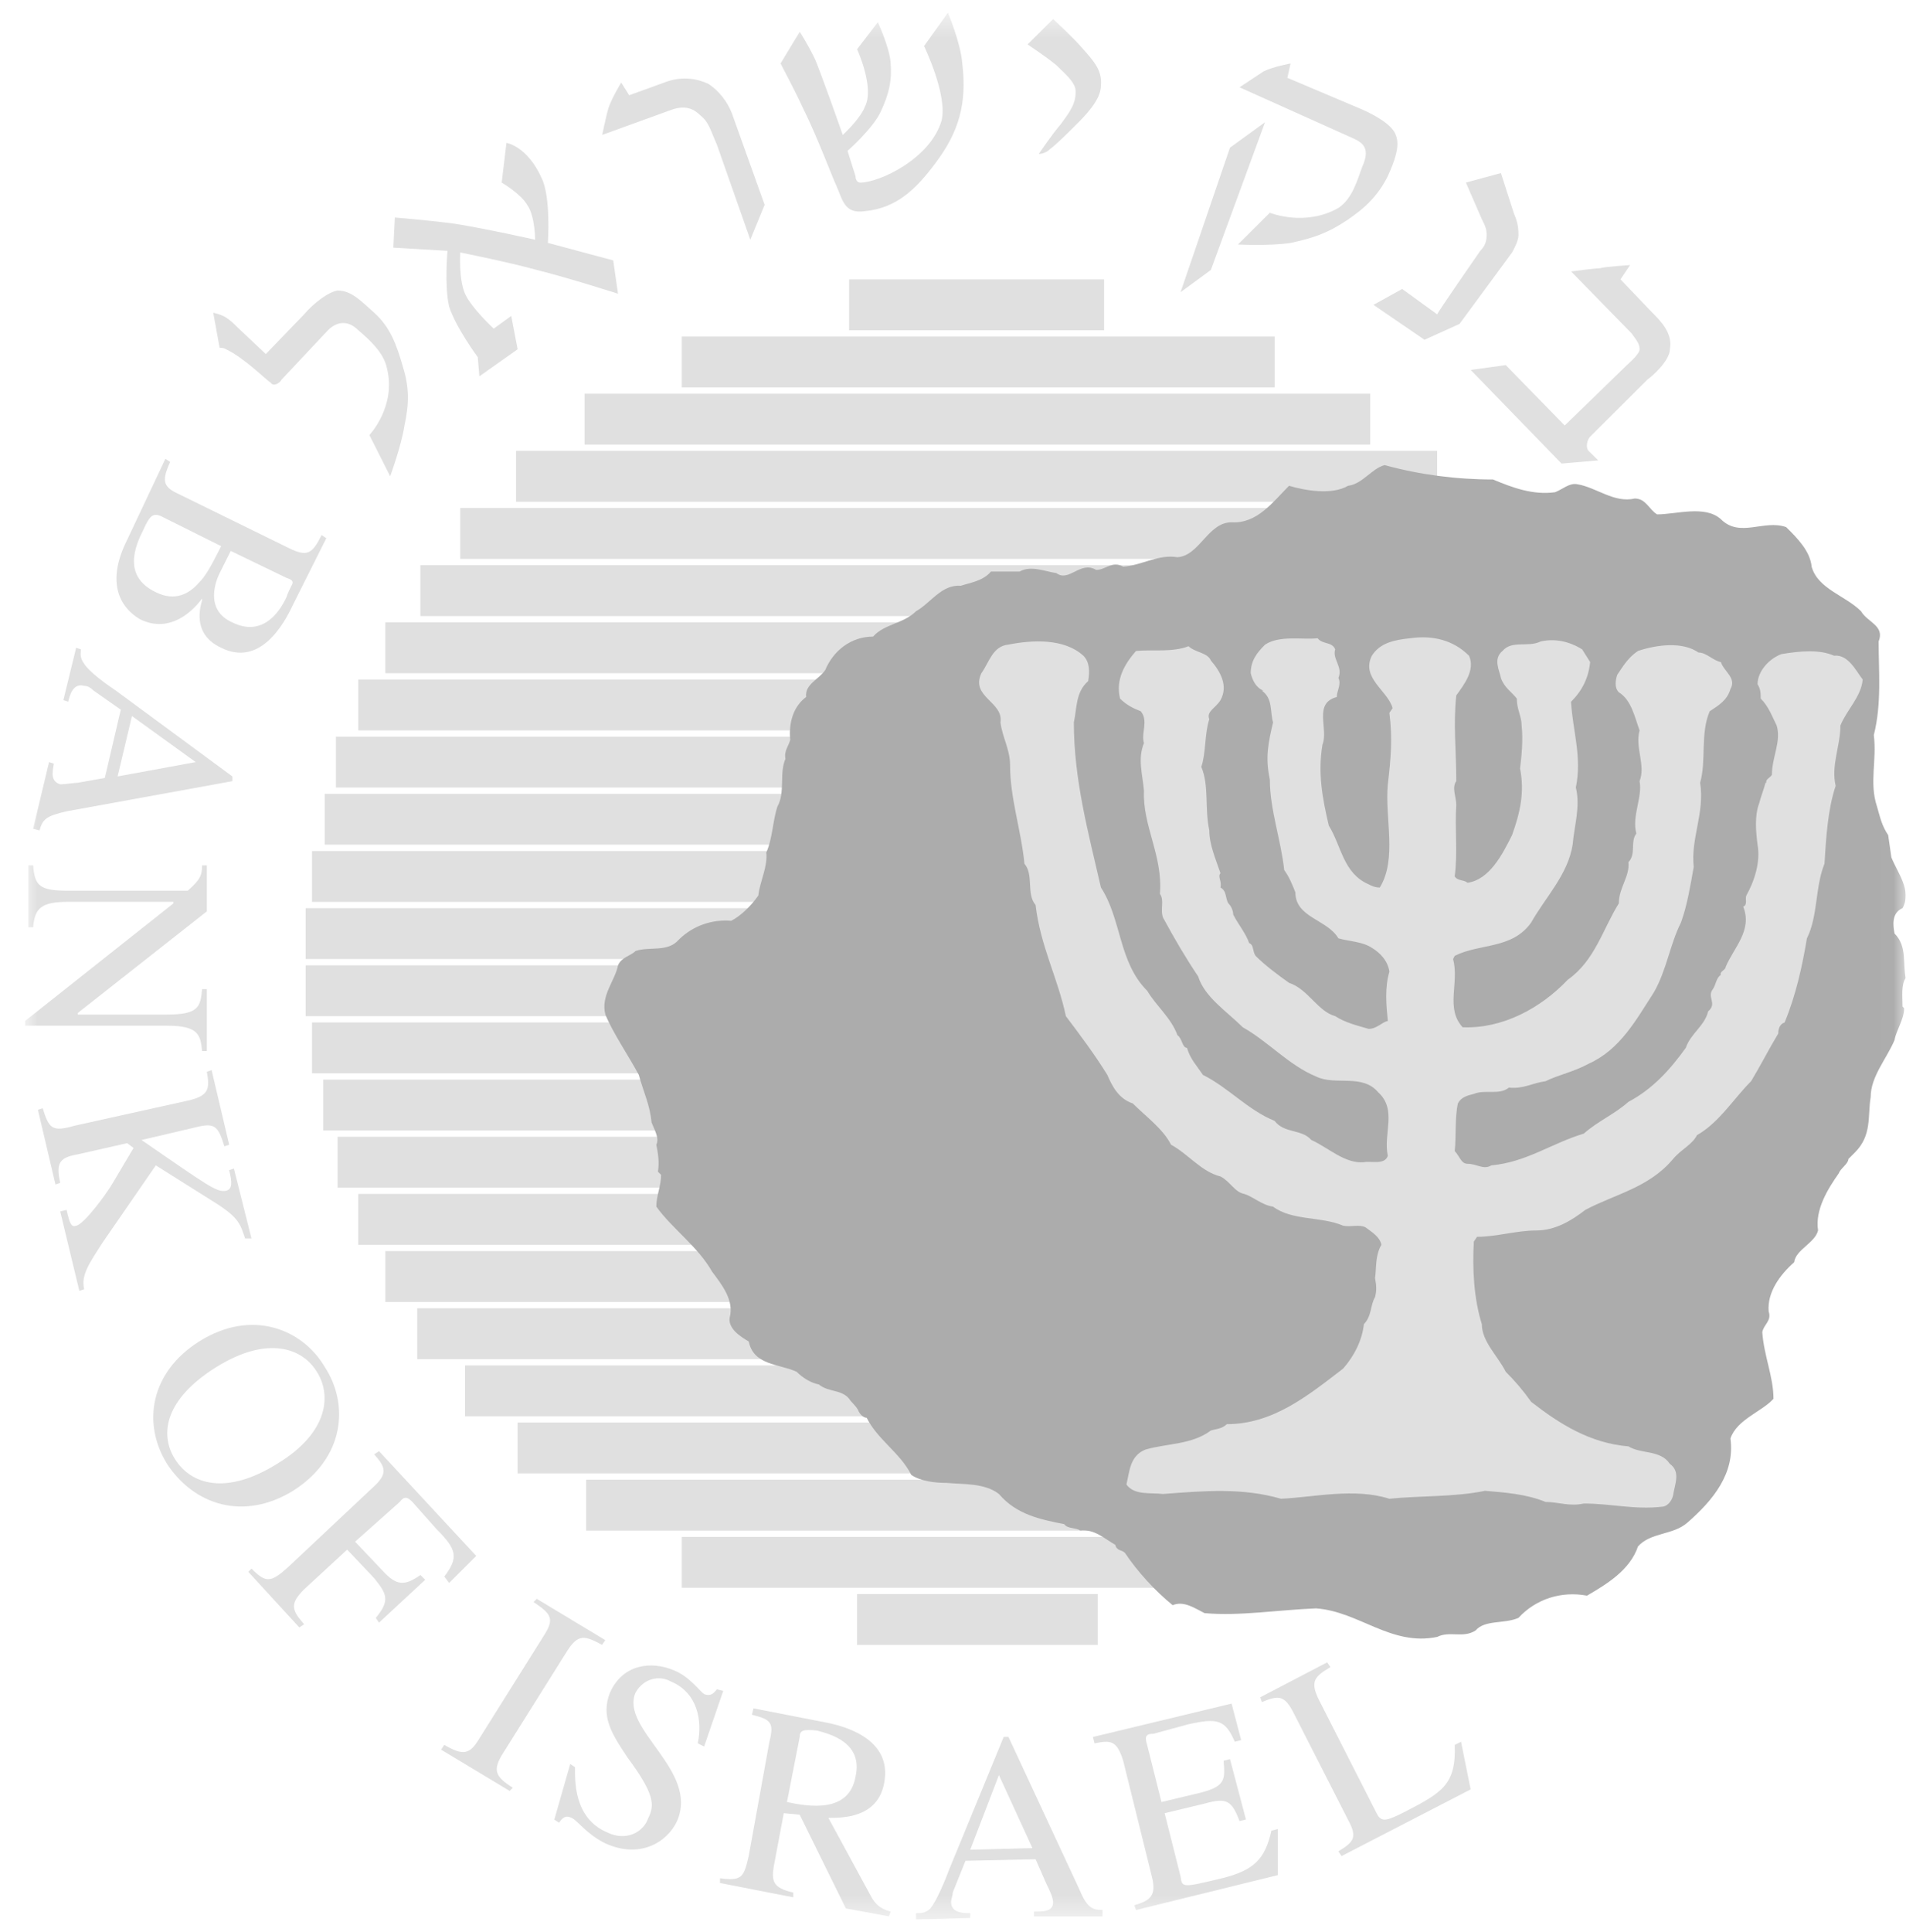 <svg width="75" height="76" viewBox="0 0 75 76" fill="none" xmlns="http://www.w3.org/2000/svg">
<g clip-path="url(#clip0_3293_290919)">
<path d="M12.027 36.72H64.893M12.278 34.473H64.579M12.027 38.969H64.768M12.278 41.215H64.517M13.283 45.713H63.638M14.097 47.961H62.761M15.164 50.209H61.694M16.418 52.458H60.441M18.298 54.705H58.623M20.367 56.952H56.553M23.064 59.202H53.856M26.828 61.45H49.906M33.726 63.699H43.195M12.717 43.464H64.203" stroke="#E0E0E0" stroke-width="2" stroke-miterlimit="2.613"/>
<mask id="mask0_3293_290919" style="mask-type:luminance" maskUnits="userSpaceOnUse" x="0" y="0" width="75" height="76">
<path d="M74.99 0.5H0.99V75.499H74.99V0.5Z" fill="white"/>
</mask>
<g mask="url(#mask0_3293_290919)">
<path d="M8.139 41.34V38.904H7.952C7.888 39.594 7.826 39.905 6.572 39.905H3.06V39.843L8.139 35.846V34.035H7.952C7.952 34.41 7.888 34.597 7.387 35.033H2.684C1.555 35.033 1.366 34.845 1.304 34.035H1.117V36.471H1.304C1.367 35.721 1.618 35.471 2.684 35.471H6.823V35.533L0.99 40.154V40.343H6.572C7.826 40.343 7.888 40.716 7.952 41.34H8.139Z" fill="#E0E0E0"/>
</g>
<mask id="mask1_3293_290919" style="mask-type:luminance" maskUnits="userSpaceOnUse" x="0" y="0" width="75" height="76">
<path d="M74.99 0.5H0.99V75.499H74.99V0.5Z" fill="white"/>
</mask>
<g mask="url(#mask1_3293_290919)">
<path d="M9.017 46.025C9.143 46.525 9.143 46.774 8.892 46.837C8.515 46.899 8.2 46.649 5.568 44.839L7.701 44.339C8.453 44.152 8.578 44.277 8.829 45.088L9.018 45.026L8.327 42.091L8.139 42.153C8.265 42.842 8.201 43.091 7.449 43.277L2.934 44.277C2.056 44.527 1.931 44.402 1.68 43.589L1.492 43.651L2.182 46.587L2.37 46.525C2.182 45.712 2.37 45.526 3.06 45.403L5.005 44.963L5.255 45.152L4.44 46.525C4.189 46.963 3.311 48.149 2.997 48.212C2.809 48.274 2.746 48.149 2.621 47.587L2.37 47.649L3.122 50.773L3.311 50.71C3.185 50.147 3.499 49.709 4.062 48.836L6.132 45.837L8.516 47.337C9.394 47.898 9.457 48.149 9.644 48.711H9.895L9.204 45.962L9.017 46.025Z" fill="#E0E0E0"/>
</g>
<mask id="mask2_3293_290919" style="mask-type:luminance" maskUnits="userSpaceOnUse" x="0" y="0" width="75" height="76">
<path d="M74.99 0.5H0.99V75.499H74.99V0.5Z" fill="white"/>
</mask>
<g mask="url(#mask2_3293_290919)">
<path d="M6.573 57.578C7.639 59.201 9.583 59.827 11.527 58.639C13.597 57.327 13.722 55.205 12.78 53.768C11.902 52.27 9.897 51.459 7.827 52.769C5.946 53.956 5.569 55.954 6.573 57.578ZM6.885 57.391C6.258 56.392 6.509 55.016 8.516 53.768C10.523 52.52 11.902 53.02 12.467 53.956C13.031 54.83 12.969 56.33 10.899 57.579C8.893 58.827 7.513 58.389 6.885 57.391Z" fill="#E0E0E0"/>
</g>
<mask id="mask3_3293_290919" style="mask-type:luminance" maskUnits="userSpaceOnUse" x="0" y="0" width="75" height="76">
<path d="M74.99 0.5H0.99V75.499H74.99V0.5Z" fill="white"/>
</mask>
<g mask="url(#mask3_3293_290919)">
<path d="M14.913 63.823L16.732 62.136L16.544 61.949C15.916 62.385 15.604 62.385 15.038 61.761L13.972 60.638L15.728 59.076C15.916 58.826 16.042 58.888 16.229 59.076L17.171 60.138C17.985 60.949 18.047 61.261 17.484 62.01L17.674 62.261L18.739 61.198L14.914 57.077L14.725 57.203C15.164 57.701 15.29 57.952 14.662 58.514L11.339 61.637C10.649 62.261 10.461 62.261 9.897 61.699L9.771 61.824L11.778 64.011L11.967 63.885C11.465 63.322 11.403 63.074 11.967 62.512L13.661 60.95L14.726 62.075C15.228 62.699 15.353 62.949 14.789 63.635L14.913 63.823Z" fill="#E0E0E0"/>
</g>
<mask id="mask4_3293_290919" style="mask-type:luminance" maskUnits="userSpaceOnUse" x="0" y="0" width="75" height="76">
<path d="M74.99 0.5H0.99V75.499H74.99V0.5Z" fill="white"/>
</mask>
<g mask="url(#mask4_3293_290919)">
<path d="M17.357 68.818L20.054 70.441L20.18 70.317C19.49 69.88 19.364 69.63 19.803 68.944L22.311 64.947C22.75 64.259 23.001 64.323 23.691 64.696L23.817 64.509L21.12 62.885L20.994 63.011C21.747 63.511 21.811 63.699 21.37 64.383L18.862 68.38C18.486 69.006 18.236 69.069 17.483 68.63L17.357 68.818Z" fill="#E0E0E0"/>
</g>
<mask id="mask5_3293_290919" style="mask-type:luminance" maskUnits="userSpaceOnUse" x="0" y="0" width="75" height="76">
<path d="M74.99 0.5H0.99V75.499H74.99V0.5Z" fill="white"/>
</mask>
<g mask="url(#mask5_3293_290919)">
<path d="M28.459 66.507L28.208 66.445C28.145 66.507 28.019 66.759 27.706 66.633C27.518 66.508 27.142 65.947 26.515 65.696C25.636 65.323 24.508 65.446 24.005 66.571C23.629 67.507 24.069 68.194 24.696 69.132C25.762 70.568 25.762 71.004 25.511 71.504C25.323 72.067 24.634 72.442 23.881 72.067C22.565 71.504 22.627 70.006 22.627 69.508L22.438 69.382L21.812 71.568L22 71.693C22.126 71.505 22.251 71.38 22.502 71.505C22.753 71.63 23.067 72.129 23.818 72.504C25.199 73.129 26.264 72.442 26.641 71.629C27.518 69.631 24.383 68.006 25.01 66.571C25.325 66.01 25.951 65.884 26.39 66.133C27.456 66.571 27.644 67.695 27.456 68.57L27.707 68.695L28.459 66.507Z" fill="#E0E0E0"/>
</g>
<mask id="mask6_3293_290919" style="mask-type:luminance" maskUnits="userSpaceOnUse" x="0" y="0" width="75" height="76">
<path d="M74.99 0.5H0.99V75.499H74.99V0.5Z" fill="white"/>
</mask>
<g mask="url(#mask6_3293_290919)">
<path d="M35.043 75.189C34.602 75.064 34.416 74.876 34.227 74.501L32.597 71.502C33.162 71.502 34.541 71.502 34.792 70.129C35.105 68.506 33.475 67.944 32.534 67.756L29.649 67.194L29.586 67.444C30.338 67.63 30.465 67.756 30.276 68.506L29.461 73.003C29.272 73.814 29.21 74.001 28.332 73.876V74.063L31.216 74.626V74.439C30.402 74.251 30.339 74.001 30.465 73.314L30.841 71.316L31.468 71.377L33.285 75.064L34.98 75.375L35.043 75.189ZM31.468 68.318C31.468 68.069 31.594 68.005 32.158 68.069C32.597 68.194 33.977 68.506 33.664 69.88C33.412 71.316 31.845 71.067 30.967 70.879L31.468 68.318Z" fill="#E0E0E0"/>
</g>
<mask id="mask7_3293_290919" style="mask-type:luminance" maskUnits="userSpaceOnUse" x="0" y="0" width="75" height="76">
<path d="M74.99 0.5H0.99V75.499H74.99V0.5Z" fill="white"/>
</mask>
<g mask="url(#mask7_3293_290919)">
<path d="M43.384 75.126C42.945 75.126 42.757 75.001 42.443 74.251L39.683 68.317H39.495L37.362 73.502C37.174 74.001 36.861 74.752 36.611 75.064C36.422 75.252 36.235 75.252 36.045 75.252V75.5L38.178 75.439V75.251C37.927 75.251 37.426 75.251 37.426 74.815C37.426 74.687 37.489 74.564 37.489 74.439L37.99 73.19L40.75 73.128L41.189 74.126C41.252 74.251 41.44 74.625 41.44 74.815C41.44 75.189 41.063 75.189 40.687 75.189V75.377H43.384V75.126H43.384ZM38.179 72.753L39.307 69.818L40.625 72.69L38.179 72.753Z" fill="#E0E0E0"/>
</g>
<mask id="mask8_3293_290919" style="mask-type:luminance" maskUnits="userSpaceOnUse" x="0" y="0" width="75" height="76">
<path d="M74.99 0.5H0.99V75.499H74.99V0.5Z" fill="white"/>
</mask>
<g mask="url(#mask8_3293_290919)">
<path d="M50.28 71.941L50.029 72.003C49.78 73.127 49.34 73.564 48.085 73.876C46.517 74.251 46.517 74.251 46.456 73.813L45.828 71.316L47.396 70.941C48.275 70.693 48.463 70.817 48.776 71.627L49.027 71.565L48.4 69.191L48.148 69.254C48.211 70.004 48.211 70.253 47.271 70.503L45.703 70.879L45.139 68.631C45.014 68.256 45.139 68.193 45.389 68.193L46.769 67.818C47.897 67.569 48.21 67.63 48.588 68.506L48.839 68.443L48.462 67.006L43.006 68.32L43.069 68.57C43.696 68.443 43.947 68.443 44.197 69.255L45.326 73.814C45.515 74.564 45.264 74.751 44.636 74.939L44.699 75.126L50.28 73.753V71.941H50.28Z" fill="#E0E0E0"/>
</g>
<mask id="mask9_3293_290919" style="mask-type:luminance" maskUnits="userSpaceOnUse" x="0" y="0" width="75" height="76">
<path d="M74.99 0.5H0.99V75.499H74.99V0.5Z" fill="white"/>
</mask>
<g mask="url(#mask9_3293_290919)">
<path d="M52.224 65.384L49.59 66.758L49.652 66.945C50.28 66.697 50.531 66.632 50.907 67.383L53.04 71.567C53.415 72.255 53.291 72.441 52.663 72.817L52.789 73.004L57.869 70.381L57.491 68.507L57.242 68.632C57.304 70.194 56.74 70.505 55.297 71.255C54.545 71.631 54.357 71.693 54.168 71.318L51.911 66.884C51.534 66.134 51.722 65.948 52.35 65.572L52.224 65.384Z" fill="#E0E0E0"/>
</g>
<mask id="mask10_3293_290919" style="mask-type:luminance" maskUnits="userSpaceOnUse" x="0" y="0" width="75" height="76">
<path d="M74.99 0.5H0.99V75.499H74.99V0.5Z" fill="white"/>
</mask>
<g mask="url(#mask10_3293_290919)">
<path d="M12.906 12.988C13.22 12.676 13.659 12.551 14.098 12.988C14.536 13.364 15.101 13.863 15.226 14.486C15.603 15.986 14.536 17.111 14.536 17.111L15.352 18.733C15.352 18.733 15.791 17.548 15.916 16.735C16.104 15.861 16.104 15.238 15.854 14.425C15.603 13.552 15.352 12.863 14.724 12.3C14.223 11.864 13.848 11.427 13.283 11.427C12.906 11.49 12.341 11.926 11.966 12.364L10.46 13.926L9.332 12.863C9.143 12.675 9.081 12.614 8.892 12.488C8.703 12.364 8.391 12.301 8.391 12.301L8.641 13.676C8.641 13.676 8.83 13.676 8.892 13.738C9.583 14.051 10.522 14.986 10.647 15.049C10.773 15.237 11.025 15.049 11.087 14.924L12.906 12.988Z" fill="#E0E0E0"/>
</g>
<mask id="mask11_3293_290919" style="mask-type:luminance" maskUnits="userSpaceOnUse" x="0" y="0" width="75" height="76">
<path d="M74.99 0.5H0.99V75.499H74.99V0.5Z" fill="white"/>
</mask>
<g mask="url(#mask11_3293_290919)">
<path d="M15.477 9.741L17.609 9.866C17.609 9.866 17.483 11.24 17.672 12.052C17.923 12.863 18.8 14.05 18.8 14.05L18.863 14.801L20.368 13.738L20.117 12.427L19.427 12.926C19.427 12.926 18.549 12.116 18.298 11.553C18.047 10.99 18.11 9.93 18.11 9.93C18.11 9.93 19.991 10.305 21.119 10.617C22.374 10.929 24.318 11.553 24.318 11.553L24.13 10.242L21.559 9.554C21.559 9.554 21.685 7.744 21.308 6.994C20.744 5.745 19.929 5.62 19.929 5.62L19.741 7.182C19.741 7.182 20.491 7.619 20.743 8.056C21.057 8.494 21.057 9.429 21.057 9.429C21.057 9.429 19.113 8.993 17.921 8.805C17.043 8.68 15.538 8.555 15.538 8.555L15.477 9.741Z" fill="#E0E0E0"/>
</g>
<mask id="mask12_3293_290919" style="mask-type:luminance" maskUnits="userSpaceOnUse" x="0" y="0" width="75" height="76">
<path d="M74.99 0.5H0.99V75.499H74.99V0.5Z" fill="white"/>
</mask>
<g mask="url(#mask12_3293_290919)">
<path d="M26.451 4.308C27.016 4.12 27.329 4.308 27.58 4.558C27.893 4.808 27.956 5.121 28.207 5.683L29.524 9.43L30.088 8.056L28.835 4.558C28.646 3.997 28.27 3.561 27.893 3.31C27.392 3.061 26.765 2.998 26.138 3.247L24.758 3.746L24.444 3.247C24.444 3.247 24.068 3.87 23.944 4.245C23.818 4.683 23.691 5.37 23.691 5.308L26.451 4.308Z" fill="#E0E0E0"/>
</g>
<mask id="mask13_3293_290919" style="mask-type:luminance" maskUnits="userSpaceOnUse" x="0" y="0" width="75" height="76">
<path d="M74.99 0.5H0.99V75.499H74.99V0.5Z" fill="white"/>
</mask>
<g mask="url(#mask13_3293_290919)">
<path d="M31.469 1.25L30.715 2.497C30.715 2.497 31.28 3.561 31.594 4.246C32.158 5.37 32.786 7.058 32.911 7.306C33.162 7.869 33.225 8.429 34.04 8.305C35.294 8.18 36.047 7.431 36.798 6.432C37.74 5.184 38.054 4.059 37.865 2.497C37.803 1.687 37.3 0.5 37.3 0.5L36.361 1.812C36.361 1.812 37.3 3.747 37.049 4.746C36.611 6.244 34.603 7.182 33.852 7.182C33.727 7.182 33.664 7.058 33.664 6.932L33.35 5.934C33.35 5.934 34.353 5.059 34.667 4.371C34.981 3.685 35.105 3.184 35.043 2.435C34.981 1.812 34.542 0.874 34.542 0.874L33.726 1.937C33.726 1.937 34.417 3.433 34.04 4.184C33.851 4.683 33.162 5.308 33.162 5.308C33.162 5.308 32.221 2.621 32.033 2.249C31.719 1.624 31.469 1.25 31.469 1.25Z" fill="#E0E0E0"/>
</g>
<mask id="mask14_3293_290919" style="mask-type:luminance" maskUnits="userSpaceOnUse" x="0" y="0" width="75" height="76">
<path d="M74.99 0.5H0.99V75.499H74.99V0.5Z" fill="white"/>
</mask>
<g mask="url(#mask14_3293_290919)">
<path d="M41.439 0.75L40.435 1.747C40.435 1.747 41.188 2.248 41.564 2.561C41.878 2.873 42.255 3.186 42.317 3.497C42.38 4.059 42.066 4.433 41.752 4.872C41.376 5.308 40.874 6.057 40.874 6.057C40.874 6.057 41.126 6.057 41.313 5.869C41.564 5.683 42.003 5.245 42.317 4.933C42.693 4.558 43.32 3.934 43.32 3.372C43.383 2.748 43.006 2.371 42.568 1.873C42.191 1.436 41.439 0.75 41.439 0.75Z" fill="#E0E0E0"/>
</g>
<mask id="mask15_3293_290919" style="mask-type:luminance" maskUnits="userSpaceOnUse" x="0" y="0" width="75" height="76">
<path d="M74.99 0.5H0.99V75.499H74.99V0.5Z" fill="white"/>
</mask>
<g mask="url(#mask15_3293_290919)">
<path d="M49.778 4.808L48.399 5.808L46.455 11.492L47.647 10.617L49.778 4.808ZM48.776 3.434L53.228 5.433C53.667 5.62 53.918 5.87 53.604 6.557C53.416 7.057 53.228 7.805 52.664 8.18C51.347 8.929 49.967 8.368 49.967 8.368L48.712 9.616C48.712 9.616 49.967 9.679 50.783 9.555C51.66 9.366 52.225 9.179 52.977 8.679C53.73 8.18 54.232 7.68 54.608 6.931C54.859 6.369 55.11 5.744 54.921 5.307C54.796 4.932 54.169 4.558 53.604 4.308L50.657 3.061L50.783 2.497C50.783 2.497 50.093 2.622 49.717 2.81L48.776 3.434Z" fill="#E0E0E0"/>
</g>
<mask id="mask16_3293_290919" style="mask-type:luminance" maskUnits="userSpaceOnUse" x="0" y="0" width="75" height="76">
<path d="M74.99 0.5H0.99V75.499H74.99V0.5Z" fill="white"/>
</mask>
<g mask="url(#mask16_3293_290919)">
<path d="M59.5 9.929C59.563 9.804 59.751 9.491 59.751 9.242C59.751 8.868 59.689 8.68 59.563 8.368L59.06 6.807L57.682 7.181L58.308 8.618C58.434 8.868 58.498 8.993 58.498 9.242C58.498 9.491 58.435 9.68 58.247 9.866C58.247 9.866 56.554 12.303 56.554 12.365L55.174 11.366L54.045 11.991L56.053 13.364L57.432 12.74L59.5 9.929Z" fill="#E0E0E0"/>
</g>
<mask id="mask17_3293_290919" style="mask-type:luminance" maskUnits="userSpaceOnUse" x="0" y="0" width="75" height="76">
<path d="M74.99 0.5H0.99V75.499H74.99V0.5Z" fill="white"/>
</mask>
<g mask="url(#mask17_3293_290919)">
<path d="M64.204 13.114C64.33 13.302 64.518 13.488 64.518 13.738C64.518 13.927 64.078 14.301 64.016 14.361C63.828 14.55 61.57 16.735 61.57 16.735L59.251 14.361L57.871 14.55L61.445 18.233L62.889 18.108L62.512 17.735C62.386 17.61 62.449 17.297 62.574 17.172L64.832 14.923C65.02 14.799 65.709 14.175 65.709 13.737C65.835 13.113 65.334 12.613 65.019 12.3L63.765 10.988L64.142 10.427C64.142 10.427 63.14 10.489 62.95 10.552C62.762 10.552 61.822 10.677 61.822 10.677L64.204 13.114Z" fill="#E0E0E0"/>
</g>
<mask id="mask18_3293_290919" style="mask-type:luminance" maskUnits="userSpaceOnUse" x="0" y="0" width="75" height="76">
<path d="M74.99 0.5H0.99V75.499H74.99V0.5Z" fill="white"/>
</mask>
<g mask="url(#mask18_3293_290919)">
<path d="M12.655 21.045C12.279 21.794 12.091 21.919 11.339 21.544L7.136 19.483C6.446 19.172 6.32 18.984 6.697 18.171L6.508 18.047L5.004 21.233C3.938 23.355 5.191 24.167 5.506 24.354C6.508 24.854 7.386 24.292 7.952 23.543V23.605C7.826 24.043 7.637 24.98 8.703 25.479C10.209 26.228 11.148 24.603 11.525 23.793L12.841 21.169L12.655 21.045ZM8.703 21.482C8.265 22.356 8.076 22.668 7.827 22.919C7.45 23.356 6.885 23.668 6.133 23.293C4.816 22.668 5.317 21.482 5.632 20.857C5.883 20.295 6.008 20.17 6.321 20.295L8.703 21.482ZM11.275 22.73C11.465 22.793 11.589 22.856 11.465 23.044C11.401 23.169 11.339 23.294 11.275 23.481C10.961 24.168 10.272 25.042 9.142 24.48C8.015 23.981 8.516 22.794 8.642 22.544L9.08 21.67L11.275 22.73Z" fill="#E0E0E0"/>
</g>
<mask id="mask19_3293_290919" style="mask-type:luminance" maskUnits="userSpaceOnUse" x="0" y="0" width="75" height="76">
<path d="M74.99 0.5H0.99V75.499H74.99V0.5Z" fill="white"/>
</mask>
<g mask="url(#mask19_3293_290919)">
<path d="M1.555 32.661C1.68 32.224 1.805 32.098 2.62 31.911L9.143 30.725V30.538L4.564 27.167C4.188 26.917 3.498 26.417 3.31 26.104C3.121 25.854 3.184 25.665 3.184 25.541L2.996 25.479L2.494 27.538L2.683 27.601C2.746 27.352 2.871 26.851 3.31 26.976C3.436 26.976 3.561 27.04 3.686 27.165L4.753 27.913L4.125 30.598L3.059 30.788C2.934 30.788 2.557 30.85 2.369 30.85C1.994 30.725 2.055 30.413 2.119 30.037L1.93 29.975L1.303 32.599L1.555 32.661ZM5.192 28.164L7.701 29.975L4.628 30.539L5.192 28.164Z" fill="#E0E0E0"/>
</g>
<path d="M12.779 32.223H64.202M13.218 29.975H63.701M14.098 27.727H62.886M15.162 25.478H61.82M16.542 23.231H60.503M18.11 20.982H58.747M20.305 18.735H56.551M23.002 16.486H53.918M26.827 14.238H50.156M33.411 11.99H43.446" stroke="#E0E0E0" stroke-width="2" stroke-miterlimit="2.613"/>
<mask id="mask20_3293_290919" style="mask-type:luminance" maskUnits="userSpaceOnUse" x="0" y="0" width="75" height="76">
<path d="M74.99 0.5H0.99V75.499H74.99V0.5Z" fill="white"/>
</mask>
<g mask="url(#mask20_3293_290919)">
<path d="M58.747 18.859C59.499 19.172 60.314 19.483 61.193 19.36C61.507 19.234 61.758 18.984 62.07 19.047C62.823 19.172 63.512 19.796 64.328 19.608C64.768 19.608 64.893 20.046 65.206 20.232C65.958 20.232 67.088 19.858 67.714 20.42C68.467 21.17 69.408 20.42 70.285 20.733C70.725 21.17 71.227 21.67 71.288 22.294C71.539 23.17 72.607 23.419 73.232 24.043C73.484 24.48 74.173 24.605 73.923 25.23C73.923 26.416 74.048 27.664 73.734 28.913C73.859 29.912 73.546 30.787 73.859 31.723C73.985 32.16 74.048 32.472 74.299 32.848L74.424 33.722C74.675 34.346 75.24 35.034 74.864 35.72C74.424 35.908 74.488 36.407 74.551 36.72C75.053 37.218 74.864 37.906 74.99 38.468C74.802 38.718 74.864 39.217 74.864 39.592L74.927 39.654C74.927 40.091 74.613 40.528 74.552 40.902C74.236 41.651 73.61 42.339 73.61 43.151C73.484 43.901 73.673 44.649 72.983 45.336L72.733 45.586C72.733 45.773 72.418 45.96 72.356 46.148C71.916 46.773 71.415 47.585 71.54 48.397C71.415 48.895 70.663 49.146 70.599 49.647C70.035 50.145 69.534 50.833 69.596 51.582C69.722 51.955 69.408 52.08 69.345 52.394C69.408 53.33 69.785 54.142 69.785 55.017C69.345 55.517 68.343 55.828 68.092 56.579C68.28 57.952 67.402 59.014 66.399 59.888C65.834 60.387 64.956 60.262 64.454 60.825C64.14 61.761 63.201 62.322 62.447 62.761C61.445 62.573 60.441 62.885 59.75 63.635C59.187 63.883 58.434 63.697 58.058 64.135C57.555 64.446 57.055 64.135 56.553 64.383C54.734 64.759 53.48 63.384 51.786 63.261C50.281 63.321 48.777 63.572 47.398 63.448C47.021 63.261 46.581 62.948 46.143 63.136C45.453 62.573 44.764 61.824 44.263 61.075C44.137 60.95 43.948 61.012 43.886 60.762C43.447 60.512 43.071 60.137 42.506 60.199C42.318 60.074 42.005 60.137 41.879 59.949C40.938 59.762 39.998 59.575 39.308 58.763C38.743 58.325 37.929 58.389 37.239 58.325C36.799 58.325 36.235 58.264 35.86 58.013C35.42 57.139 34.542 56.639 34.103 55.764C33.979 55.764 33.853 55.639 33.789 55.516C33.727 55.328 33.477 55.14 33.414 55.016C33.101 54.641 32.599 54.766 32.222 54.454C31.909 54.392 31.595 54.203 31.345 53.953C30.655 53.64 29.651 53.703 29.464 52.766C29.149 52.58 28.648 52.267 28.711 51.829C28.899 51.144 28.397 50.52 28.021 50.019C27.456 49.02 26.453 48.333 25.826 47.459C25.826 47.022 26.014 46.647 26.014 46.209L25.889 46.085C25.952 45.71 25.889 45.336 25.826 45.023C25.952 44.773 25.763 44.461 25.638 44.149C25.576 43.462 25.324 42.962 25.136 42.275C24.697 41.465 24.132 40.652 23.82 39.903C23.63 39.154 24.195 38.591 24.32 37.967C24.446 37.654 24.823 37.593 25.01 37.404C25.576 37.216 26.264 37.466 26.703 36.967C27.268 36.405 28.021 36.155 28.773 36.217C29.149 36.03 29.589 35.593 29.84 35.219C29.903 34.657 30.216 34.094 30.153 33.532C30.404 32.97 30.404 32.283 30.592 31.721C30.907 31.159 30.655 30.409 30.907 29.849C30.843 29.535 31.032 29.349 31.095 29.098C31.032 28.411 31.22 27.787 31.722 27.413C31.659 26.914 32.224 26.726 32.474 26.351C32.787 25.602 33.478 25.039 34.355 25.039C34.794 24.538 35.547 24.538 36.047 24.04C36.612 23.728 37.051 22.978 37.803 23.041C38.18 22.917 38.682 22.853 38.995 22.479H40.124C40.564 22.229 41.127 22.479 41.567 22.541C42.068 22.917 42.507 22.042 43.135 22.416C43.511 22.416 43.762 22.042 44.2 22.291C44.953 22.229 45.579 21.792 46.332 21.917C47.212 21.855 47.525 20.543 48.465 20.543C49.469 20.605 50.096 19.732 50.723 19.107C51.35 19.294 52.416 19.481 53.044 19.107C53.608 19.044 53.984 18.419 54.486 18.294C55.861 18.672 57.305 18.859 58.747 18.859Z" fill="#ACACAC"/>
</g>
<mask id="mask21_3293_290919" style="mask-type:luminance" maskUnits="userSpaceOnUse" x="0" y="0" width="75" height="76">
<path d="M74.99 0.5H0.99V75.499H74.99V0.5Z" fill="white"/>
</mask>
<g mask="url(#mask21_3293_290919)">
<path d="M57.806 25.792C58.056 26.355 57.616 26.916 57.304 27.353C57.179 28.476 57.304 29.538 57.304 30.725C57.116 30.974 57.304 31.349 57.304 31.662C57.241 32.599 57.367 33.535 57.241 34.472C57.367 34.66 57.616 34.597 57.743 34.722C58.62 34.597 59.122 33.598 59.498 32.848C59.813 31.974 60 31.161 59.813 30.226C59.875 29.726 59.938 29.1 59.875 28.54C59.875 28.165 59.686 27.915 59.686 27.478C59.498 27.229 59.185 27.041 59.06 26.666C58.997 26.354 58.746 25.916 59.123 25.603C59.498 25.167 60.125 25.478 60.628 25.229C61.192 25.104 61.757 25.229 62.258 25.542L62.571 26.04C62.509 26.666 62.258 27.165 61.819 27.603C61.882 28.727 62.259 29.788 62.008 30.974C62.196 31.724 61.945 32.473 61.883 33.222C61.693 34.41 60.815 35.283 60.252 36.284C59.499 37.344 58.245 37.094 57.242 37.595L57.179 37.72C57.429 38.657 56.865 39.656 57.554 40.405C59.123 40.468 60.628 39.656 61.694 38.532C62.76 37.782 63.073 36.533 63.7 35.533C63.7 34.909 64.14 34.472 64.077 33.91C64.39 33.598 64.14 33.097 64.39 32.786C64.202 32.099 64.641 31.349 64.516 30.725C64.767 30.101 64.329 29.415 64.516 28.728C64.329 28.227 64.202 27.539 63.7 27.229C63.512 27.041 63.575 26.73 63.638 26.54C63.889 26.167 64.077 25.855 64.453 25.604C65.206 25.354 66.209 25.229 66.836 25.666C67.151 25.666 67.401 25.98 67.715 26.041C67.84 26.417 68.342 26.666 68.091 27.104C67.965 27.539 67.651 27.727 67.275 27.977C66.899 28.852 67.15 29.914 66.899 30.787C67.087 31.974 66.523 32.972 66.647 34.097C66.523 34.784 66.397 35.596 66.146 36.283C65.707 37.157 65.582 38.156 65.08 39.03C64.39 40.093 63.763 41.278 62.51 41.84C61.944 42.153 61.318 42.278 60.816 42.527C60.315 42.591 59.939 42.841 59.374 42.777C58.997 43.09 58.433 42.84 57.995 43.026C57.744 43.089 57.492 43.151 57.367 43.402C57.242 43.964 57.305 44.713 57.242 45.275C57.43 45.463 57.492 45.775 57.744 45.775C58.12 45.775 58.371 46.025 58.683 45.837C60.064 45.712 61.068 44.962 62.321 44.588C62.886 44.089 63.512 43.839 64.077 43.339C65.017 42.841 65.707 42.09 66.335 41.214C66.523 40.653 67.087 40.342 67.213 39.78C67.589 39.466 67.15 39.218 67.402 38.904C67.526 38.718 67.526 38.469 67.715 38.344C67.652 38.218 67.904 38.155 67.904 38.031C68.217 37.28 68.97 36.594 68.594 35.658C68.782 35.595 68.655 35.345 68.719 35.22C69.033 34.658 69.282 33.908 69.158 33.221C69.096 32.722 69.033 32.098 69.222 31.598C69.283 31.348 69.41 31.036 69.472 30.785C69.472 30.785 69.534 30.785 69.534 30.848C69.409 30.661 69.66 30.599 69.723 30.474C69.723 29.787 70.099 29.163 69.912 28.538C69.723 28.163 69.597 27.788 69.283 27.477C69.283 27.288 69.283 27.102 69.159 26.914C69.159 26.415 69.597 25.914 70.1 25.727C70.852 25.602 71.605 25.54 72.169 25.79C72.734 25.727 73.046 26.414 73.297 26.727C73.234 27.413 72.67 27.913 72.419 28.537C72.419 29.348 72.043 30.099 72.232 30.909C71.918 31.847 71.855 32.97 71.792 33.972C71.416 34.906 71.541 36.032 71.101 36.906C70.913 38.03 70.663 39.153 70.224 40.215C70.036 40.277 69.973 40.465 69.973 40.652C69.596 41.276 69.282 41.902 68.907 42.524C68.217 43.212 67.653 44.149 66.775 44.649C66.586 45.023 66.148 45.21 65.834 45.586C64.893 46.71 63.575 46.959 62.386 47.585C61.82 48.022 61.194 48.397 60.441 48.397C59.688 48.397 58.873 48.647 58.121 48.647L57.995 48.833C57.932 49.895 57.995 51.083 58.309 52.081C58.309 52.768 58.936 53.33 59.25 53.955C59.627 54.329 59.94 54.703 60.253 55.14C61.381 56.016 62.573 56.764 64.078 56.889C64.579 57.202 65.332 57.014 65.708 57.577C66.147 57.889 65.896 58.388 65.833 58.825C65.771 59.075 65.582 59.263 65.394 59.263C64.329 59.388 63.387 59.137 62.322 59.137C61.758 59.263 61.319 59.075 60.816 59.075C60.065 58.762 59.187 58.7 58.433 58.637C57.242 58.887 55.862 58.825 54.671 58.95C53.292 58.512 51.723 58.887 50.406 58.95C48.902 58.512 47.397 58.637 45.765 58.762C45.265 58.7 44.638 58.825 44.324 58.387C44.449 57.889 44.449 57.264 45.075 57.014C45.954 56.764 46.894 56.825 47.646 56.266C47.835 56.204 48.087 56.204 48.275 56.015C50.093 56.015 51.472 54.89 52.852 53.829C53.292 53.33 53.604 52.704 53.668 52.081C53.981 51.768 53.918 51.332 54.107 51.019C54.169 50.769 54.169 50.582 54.107 50.271C54.169 49.833 54.107 49.396 54.358 48.958C54.294 48.646 53.981 48.459 53.73 48.272C53.48 48.147 53.166 48.272 52.852 48.209C51.975 47.835 50.846 48.022 50.094 47.46C49.654 47.398 49.34 47.085 48.964 46.96C48.589 46.897 48.4 46.461 48.025 46.273C47.271 46.086 46.769 45.4 46.08 45.024C45.765 44.4 45.075 43.902 44.575 43.401C44.01 43.213 43.76 42.713 43.572 42.277C43.07 41.465 42.505 40.715 41.941 39.966C41.627 38.469 40.938 37.217 40.75 35.595C40.374 35.157 40.687 34.409 40.311 33.973C40.185 32.66 39.746 31.41 39.746 30.1C39.746 29.474 39.432 28.975 39.369 28.414C39.495 27.602 38.178 27.415 38.617 26.479C38.931 26.04 39.057 25.416 39.684 25.353C40.624 25.167 41.879 25.104 42.631 25.792C42.881 26.04 42.881 26.416 42.819 26.789C42.318 27.228 42.38 27.853 42.255 28.414C42.255 30.662 42.819 32.723 43.321 34.908C44.137 36.158 44.011 37.843 45.14 38.968C45.516 39.593 46.081 40.03 46.332 40.716C46.52 40.842 46.52 41.215 46.708 41.215C46.833 41.653 47.084 41.904 47.335 42.278C48.338 42.777 49.09 43.652 50.157 44.089C50.533 44.588 51.223 44.402 51.599 44.837C52.289 45.151 52.916 45.775 53.669 45.713C53.919 45.65 54.484 45.838 54.609 45.463C54.421 44.588 54.986 43.652 54.233 42.964C53.606 42.215 52.54 42.714 51.787 42.341C50.722 41.904 49.907 40.967 48.902 40.405C48.276 39.781 47.398 39.218 47.147 38.405C46.645 37.657 46.206 36.907 45.767 36.096C45.642 35.783 45.829 35.407 45.642 35.158C45.767 33.66 44.95 32.473 45.015 31.099C44.951 30.412 44.764 29.851 45.015 29.224C44.889 28.852 45.203 28.352 44.889 27.976C44.576 27.853 44.325 27.727 44.074 27.478C43.886 26.729 44.263 26.105 44.701 25.604C45.327 25.542 46.143 25.666 46.769 25.417C47.022 25.666 47.522 25.666 47.648 25.98C48.025 26.417 48.338 26.977 48.025 27.538C47.836 27.853 47.46 27.977 47.585 28.29C47.397 28.852 47.46 29.601 47.271 30.163C47.585 30.912 47.397 31.787 47.585 32.661C47.585 33.222 47.836 33.785 48.025 34.348C47.9 34.473 48.088 34.66 48.025 34.909C48.276 35.034 48.212 35.347 48.338 35.533C48.464 35.659 48.526 35.847 48.526 35.972C48.715 36.346 49.029 36.72 49.154 37.095C49.342 37.158 49.279 37.408 49.405 37.595C49.781 37.97 50.282 38.345 50.723 38.657C51.474 38.905 51.851 39.781 52.54 39.967C52.916 40.217 53.418 40.343 53.857 40.468C54.171 40.468 54.359 40.217 54.61 40.155C54.547 39.53 54.484 38.844 54.672 38.219C54.61 37.782 54.296 37.469 53.983 37.281C53.606 37.032 53.105 37.032 52.665 36.907C52.226 36.159 50.972 36.096 50.972 35.096C50.847 34.784 50.722 34.472 50.533 34.223C50.407 33.035 49.968 31.849 49.968 30.663C49.78 29.788 49.905 29.225 50.094 28.414C49.968 27.977 50.094 27.478 49.654 27.166H49.717C49.404 27.041 49.278 26.729 49.215 26.479C49.215 25.98 49.466 25.666 49.781 25.355C50.346 24.98 51.223 25.167 51.85 25.105C52.038 25.355 52.414 25.23 52.54 25.542C52.414 25.916 52.853 26.23 52.665 26.667C52.791 26.916 52.602 27.166 52.602 27.415C51.661 27.665 52.288 28.663 52.038 29.289C51.849 30.412 52.038 31.411 52.288 32.473C52.79 33.286 52.853 34.347 53.856 34.783C53.982 34.846 54.107 34.908 54.295 34.908C54.986 33.785 54.484 32.161 54.61 30.849C54.735 29.787 54.798 29.039 54.672 28.04L54.798 27.852C54.61 27.164 53.544 26.665 53.982 25.791C54.296 25.291 54.86 25.167 55.488 25.104C56.363 24.979 57.179 25.167 57.806 25.792Z" fill="#E0E0E0"/>
</g>
</g>
<defs>
<clipPath id="clip0_3293_290919">
<rect width="74" height="75" fill="white" transform="translate(0.99 0.5)"/>
</clipPath>
</defs>
</svg>
